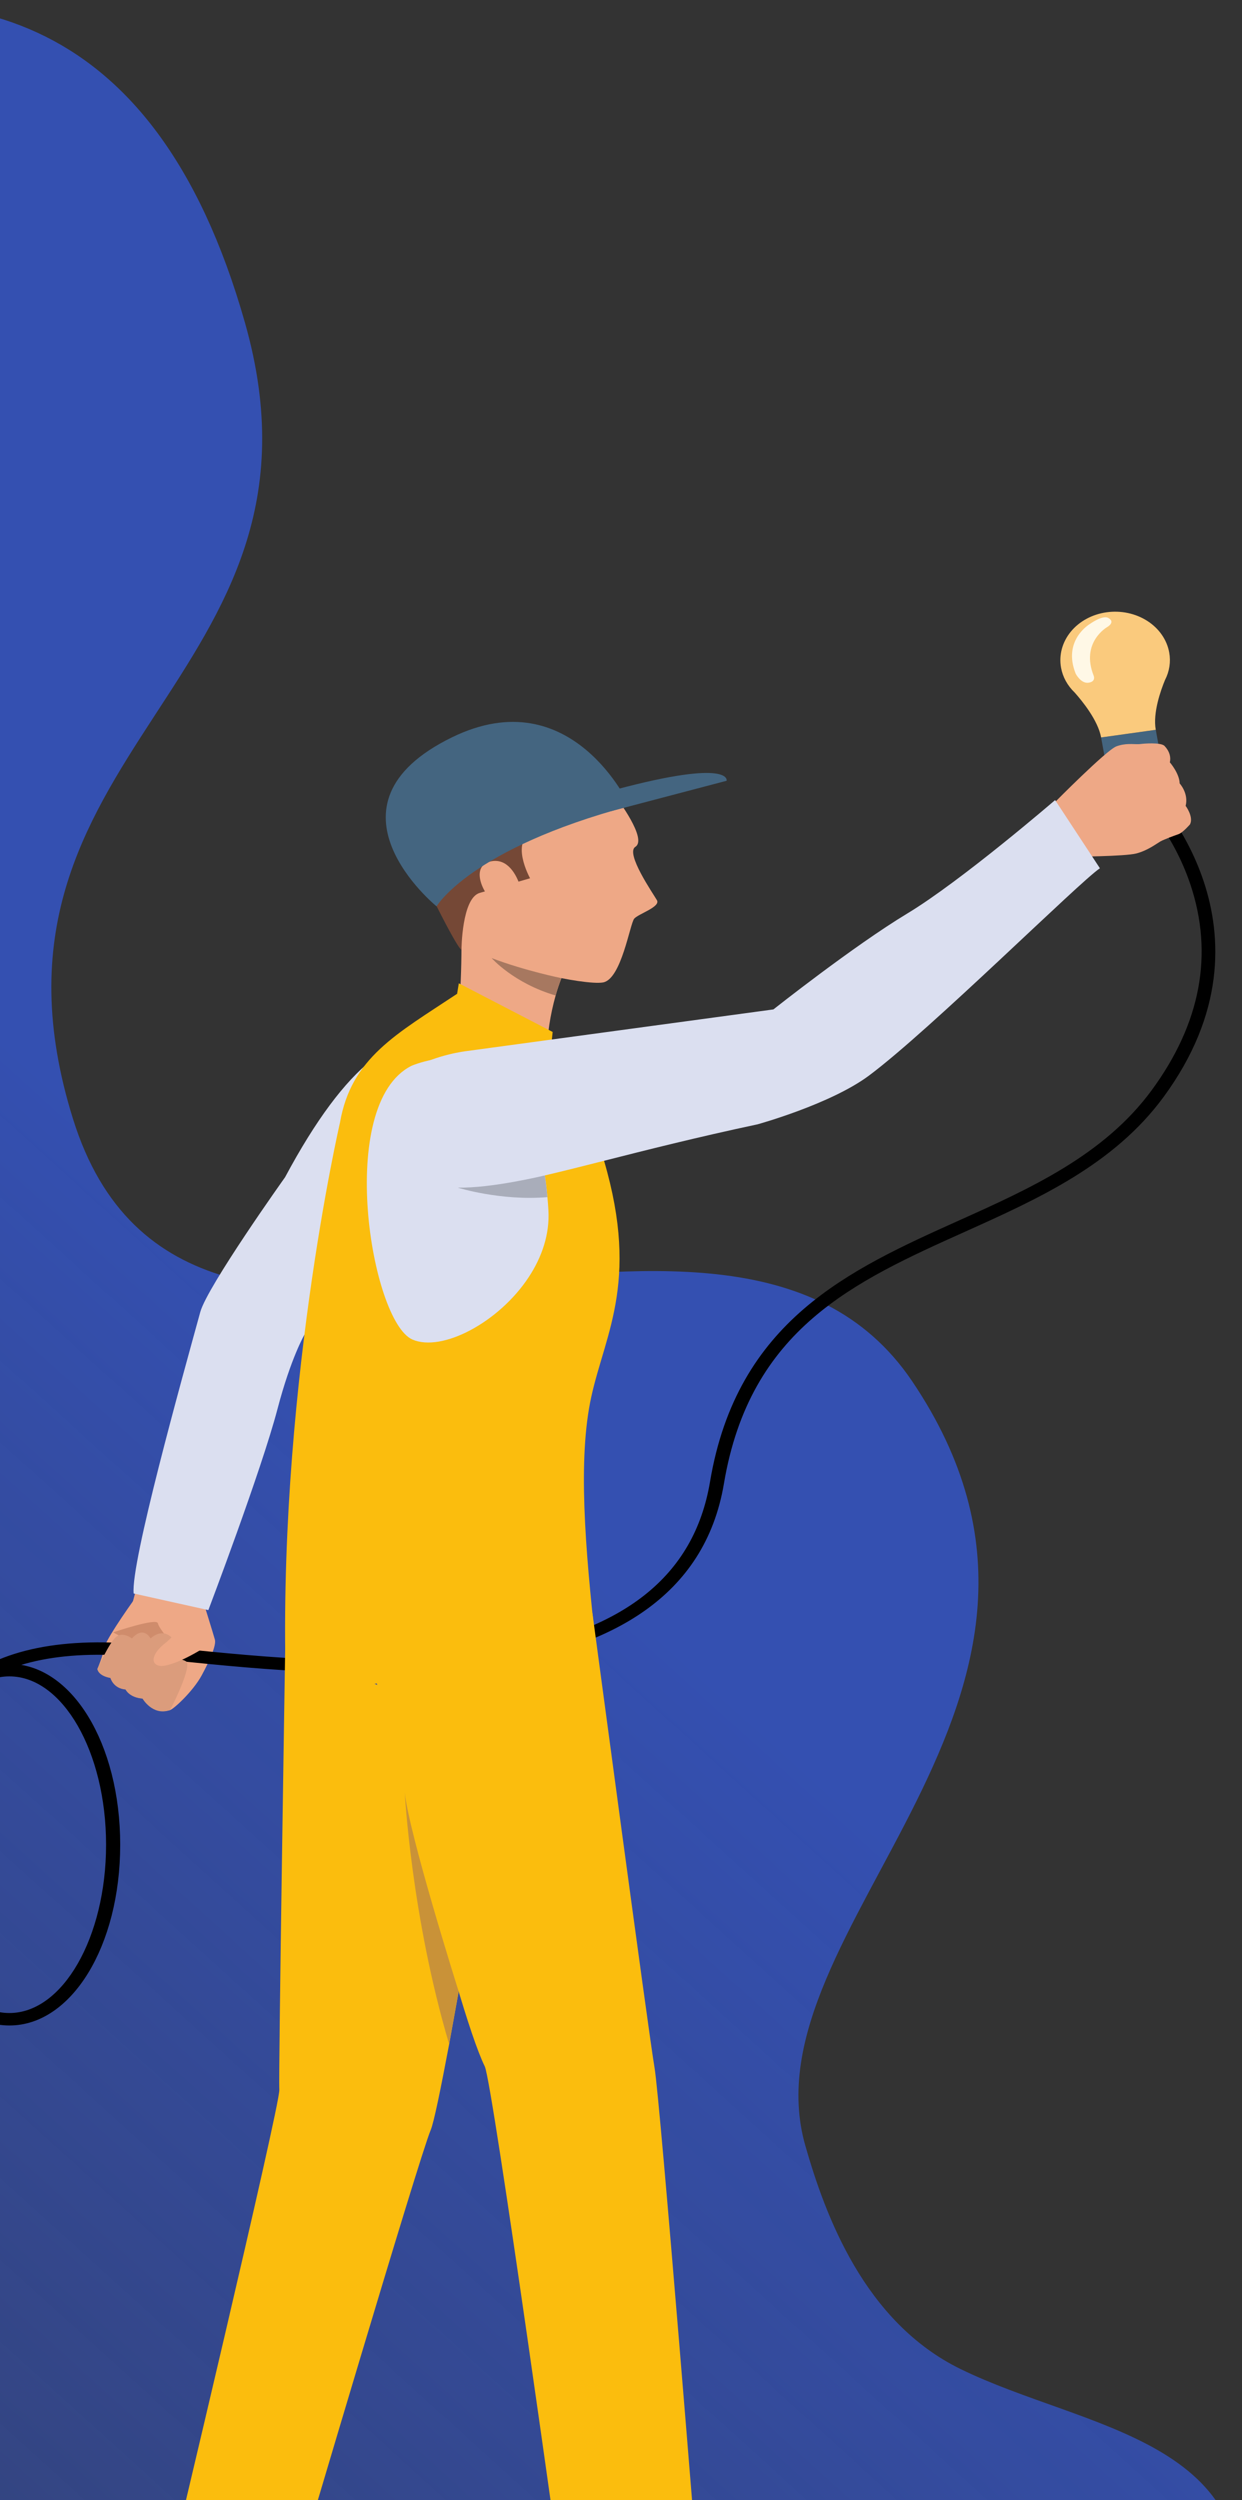 <svg width="256" height="515" viewBox="0 0 256 515" fill="none" xmlns="http://www.w3.org/2000/svg">
<rect x="0" y="0" width="256" height="515" fill="#333333" stroke="none"/>
<path d="M50.5 66.5C12.575 -67.141 -117.167 45.451 -156 38.5L-234.345 17.999C-245.201 237.632 -238.228 685.89 -123.483 721.866C19.949 766.835 -142.737 630 -27 630C61.94 630 233 670.5 255 541C261.578 502.277 223.797 500.591 198 488C178.15 478.311 170.087 456.297 166 442C153.161 397.089 232.47 350.324 188 284.5C149.122 226.952 38.842 306.715 15.041 230.463C-8.76 154.211 71.5 140.5 50.5 66.5Z" fill="url(#paint0_linear_315_2545)" fill-opacity="0.95"/>
<path d="M41.764 329.492C41.764 329.492 43.996 336.644 44.296 337.757C44.597 338.871 43.342 341.844 41.559 345.129C39.775 348.414 35.689 352.184 34.981 352.281C34.273 352.378 33.602 352.754 31.957 352.026C30.901 351.516 30.019 350.766 29.401 349.854C29.401 349.854 26.915 349.757 25.914 347.946C25.189 347.87 24.506 347.604 23.952 347.183C23.398 346.762 22.998 346.206 22.803 345.584C22.803 345.584 20.54 345.303 20.074 343.796C20.074 343.796 21.329 340.82 21.43 339.599C21.531 338.378 25.267 332.687 29.236 327.298C29.248 327.29 32.732 320.851 41.764 329.492Z" fill="#EEA886"/>
<path d="M239.069 154.974L227.802 156.547L226.961 151.904L238.228 150.33L239.069 154.974Z" fill="#446580"/>
<path d="M241 134.415C240.532 131.802 238.909 129.461 236.487 127.906C234.065 126.351 231.043 125.709 228.086 126.123C225.129 126.536 222.479 127.97 220.719 130.109C218.959 132.249 218.232 134.919 218.7 137.531C219.046 139.451 220.026 141.237 221.519 142.665C223.069 144.402 226.321 148.389 226.96 151.904L232.592 151.117L238.224 150.331C237.588 146.816 239.274 142.136 240.132 140.068C241.046 138.3 241.348 136.333 241 134.415V134.415Z" fill="#FACA7D"/>
<path d="M224.616 128.553C224.616 128.553 218.943 131.873 221.725 138.785C221.725 138.785 222.791 140.849 224.355 140.632C225.92 140.415 225.448 139.237 225.448 139.237C222.667 132.328 228.204 129.174 228.204 129.174C228.204 129.174 230.051 128.152 228.412 127.278C227.232 126.645 224.616 128.553 224.616 128.553Z" fill="#FFF8E6"/>
<path d="M-7.787 419.037C-8.921 416.881 -31.247 376.362 -12.836 351.45C-6.247 342.533 5.303 338.125 21.465 338.309C24.914 338.352 30.075 338.878 36.606 339.545C53.69 341.284 79.508 343.918 101.868 340.408C128.522 336.224 143.073 324.717 146.349 305.231C151.926 271.982 175.136 261.535 197.577 251.443C212.322 244.82 227.544 237.969 237.386 224.572C247.488 210.82 250.174 196.567 245.371 182.21C241.775 171.454 235.082 164.66 235.015 164.585L237.209 162.895C237.499 163.178 265.144 191.502 239.838 225.957C229.574 239.934 213.982 246.943 198.907 253.722C176.116 263.969 154.589 273.645 149.217 305.599C141.281 352.794 70.343 345.563 36.25 342.086C29.8 341.427 24.706 340.909 21.404 340.868C6.303 340.669 -4.4 344.699 -10.399 352.84C-27.934 376.564 -10.043 412.889 -5.526 419.833L-7.787 419.037Z" fill="black"/>
<path d="M35.426 338.453C35.426 338.453 32.792 335.525 32.535 334.366C32.277 333.206 23.332 336.241 23.332 336.241C23.332 336.241 31.288 341.168 35.426 338.453Z" fill="#CF8C6C"/>
<path d="M37.507 325.878C37.507 325.878 38.814 329.183 40.456 331.055C42.098 332.928 26.541 333.099 26.541 333.099C26.541 333.099 27.987 327.604 29.126 323.467C30.045 320.146 37.507 325.878 37.507 325.878Z" fill="#EEA886"/>
<path d="M35.484 351.42C35.484 351.42 39.769 342.965 38.303 342.189C36.837 341.412 35.765 341.91 35.765 341.91L35.73 337.729C35.73 337.729 33.926 334.97 31.032 337.502C31.032 337.502 29.653 334.771 27.189 337.502C27.189 337.502 25.365 336.058 23.969 337.149C22.572 338.24 20.074 343.79 20.074 343.79C20.074 343.79 20.144 345.17 22.76 345.645C22.76 345.645 23.338 347.811 25.871 348.018C25.871 348.018 26.646 349.685 29.378 349.885C29.378 349.885 31.436 353.489 34.981 352.273C34.981 352.27 35.308 351.78 35.484 351.42Z" fill="#DB9C7C"/>
<path d="M44.195 338.036C44.195 338.036 38.566 342.025 34.403 343.016C33.463 343.239 32.504 343.308 31.911 342.623C31.318 341.939 31.694 340.324 34.033 338.483C36.372 336.641 38.436 333.333 38.436 333.333C38.436 333.333 41.469 332.061 44.195 338.036Z" fill="#EEA886"/>
<path d="M97.098 235.304C97.098 235.304 109.99 221.018 92.212 214.686C82.428 211.204 71.468 218.772 58.761 242.489C58.761 242.489 42.735 264.966 41.281 270.261C37.41 284.34 26.906 321.962 27.551 328.243L42.946 331.661C42.946 331.661 53.886 302.889 57.209 290.187C59.964 279.699 62.742 274.948 62.742 274.948L97.098 235.304Z" fill="#DBDFF0"/>
<path d="M245.281 169.812C245.281 169.812 243.92 171.391 243 171.794C243 171.794 241.266 172.402 240.069 172.911C239.754 173.038 239.448 173.181 239.152 173.34C238.302 173.835 236.579 175.179 234.237 175.8C231.895 176.42 221.114 176.471 221.114 176.471L219.582 170.597L217.364 165.319C217.364 165.319 227.966 154.592 230.085 153.751C230.287 153.672 230.493 153.605 230.704 153.549C232.575 153.018 234.174 153.414 235.177 153.248C235.547 153.189 239.271 152.855 240.034 153.657C241.095 154.768 241.373 155.986 241.127 157.033C241.127 157.033 243.107 159.304 243.151 161.376C243.151 161.376 245.044 163.419 244.382 166.009C244.388 165.981 246.076 168.28 245.281 169.812Z" fill="#EEA886"/>
<path d="M115.956 200.871C115.878 201.078 115.791 201.283 115.713 201.487C115.257 202.693 114.846 203.898 114.528 205.063C113.407 209.053 112.786 213.14 112.678 217.249C113.768 221.173 94.793 205.318 94.793 205.318C95.36 196.144 95.188 186.946 94.278 177.794C92.752 163.285 115.956 200.871 115.956 200.871Z" fill="#EEA886"/>
<path d="M121.863 287.791C119.108 300.399 120.548 318.603 122.843 339.081C122.843 339.081 112.701 341.875 58.995 349.474C56.861 288.292 70.077 231.247 70.077 231.247C72.39 217.858 81.74 213.002 94.224 204.706C94.224 204.706 96.641 204.79 113.618 215.46C114.806 216.205 120.308 225.853 123.737 236.591C132.286 263.298 124.789 274.325 121.863 287.791Z" fill="#FBBD0D"/>
<path d="M108.989 263.061C102.857 272.404 91.084 278.583 84.992 275.921C76.454 272.138 69.131 227.436 84.801 219.554C84.801 219.554 92.289 216.233 99.584 218.9C105.757 221.165 110.426 229.602 112.305 242.121C112.523 243.561 112.7 245.053 112.837 246.596C112.918 247.479 112.985 248.379 113.039 249.296C113.328 254.248 111.68 258.976 108.989 263.061Z" fill="#DBDFF0"/>
<path d="M127.12 164.412C127.12 164.412 133.515 172.841 130.959 174.435C128.851 175.758 134.622 184.062 135.408 185.434C136.195 186.805 131.63 188.22 130.736 189.219C129.843 190.218 128.097 201.72 124.283 202.374C120.47 203.027 102.559 199.16 97.375 195.222C92.191 191.283 86.241 172.134 88.517 163.656C90.792 155.178 115.856 149.71 127.12 164.412Z" fill="#EEA886"/>
<path d="M128.462 166.139C128.462 166.139 129.453 161.817 118.597 155.542C107.74 149.266 93.944 157.662 91.897 158.31C89.85 158.959 80.887 167.95 85.987 178.527C94.51 196.2 95.118 195.641 95.118 195.641C95.118 195.641 95.173 185.013 98.876 183.93C102.892 182.752 109.255 180.913 109.255 180.913C109.255 180.913 104.806 172.9 110.25 171.266C115.694 169.631 122.633 164.765 128.462 166.139Z" fill="#754836"/>
<path d="M106.913 181.702C106.531 180.754 104.797 176.507 100.986 177.48C97.175 178.453 99.052 183.699 102.391 186.578C105.731 189.457 109.041 187 106.913 181.702Z" fill="#EEA886"/>
<path d="M129.773 166.031C129.773 166.031 117.92 139.817 93.183 151.87C64.419 165.891 89.982 186.7 89.982 186.7C89.982 186.7 96.964 174.787 129.773 166.031Z" fill="#446580"/>
<path d="M94.221 204.706L94.573 202.55L113.912 212.573L113.615 215.459L94.221 204.706Z" fill="#FBBD0D"/>
<path d="M102.932 361.082C102.932 361.082 99.882 379.631 96.572 398.63C95.895 402.518 95.207 406.426 94.548 410.196C94.47 410.62 94.394 411.044 94.319 411.473C93.718 414.824 93.128 418.055 92.585 421.051C90.85 430.247 89.427 437.238 88.774 438.765C86.441 444.219 61.69 527.891 61.69 527.891C61.69 527.891 35.519 532.129 34.802 529.858C34.802 529.858 57.775 433.588 57.575 430.459C57.376 427.33 58.79 339.271 58.79 339.271C58.79 339.271 101.894 355.994 102.932 361.082Z" fill="#FBBD0D"/>
<path d="M122.118 332.337C122.118 332.337 133.743 419.182 134.909 425.884C136.074 432.586 144.068 532.637 144.068 532.637C144.068 532.637 131.954 538.576 116.246 534.754C116.246 534.754 101.527 428.944 99.925 425.662C93.715 412.921 78.771 349.499 76.01 340.776C73.249 332.053 59.359 323.826 59.359 323.826C59.359 323.826 87.508 312.95 122.118 332.337Z" fill="#FBBD0D"/>
<path d="M96.039 216.527C96.039 216.527 71.993 219.36 81.097 236.07C90.025 252.46 106.069 242.256 156.141 231.6C156.141 231.6 171.201 227.452 179.12 221.554C191.771 212.129 222.505 181.638 226.714 178.854L217.48 164.806C217.48 164.806 198.155 181.449 187.039 188.152C175.922 194.854 159.414 207.927 159.414 207.927L96.039 216.527Z" fill="#DBDFF0"/>
<path d="M1.935 417.225C-10.876 417.225 -20.905 400.878 -20.905 379.987C-20.905 359.095 -10.867 342.748 1.935 342.748C14.737 342.748 24.775 359.095 24.775 379.987C24.775 400.878 14.746 417.225 1.935 417.225ZM1.935 345.313C-9.051 345.313 -17.994 360.865 -17.994 379.987C-17.994 399.108 -9.054 414.661 1.935 414.661C12.924 414.661 21.864 399.105 21.864 379.987C21.864 360.868 12.924 345.313 1.935 345.313V345.313Z" fill="black"/>
<path d="M126.064 167.063L149.771 160.828C149.771 160.828 151.023 156.192 126.853 162.657C102.683 169.122 126.064 167.063 126.064 167.063Z" fill="#446580"/>
<path d="M112.837 246.596C103.184 247.411 94.334 244.634 94.334 244.634C101.299 244.785 112.057 242.18 112.294 242.121C112.519 243.562 112.701 245.053 112.837 246.596Z" fill="#A9ADBA"/>
<path d="M94.535 410.201C94.457 410.625 94.382 411.049 94.307 411.478C93.706 414.83 93.116 418.061 92.573 421.057C84.766 394.781 83.425 369.146 83.425 369.146C84.243 377.616 94.455 409.948 94.535 410.201Z" fill="#C99238"/>
<path d="M115.714 201.485C115.257 202.691 114.846 203.897 114.528 205.061C105.878 202.54 101.333 197.353 101.333 197.353C108.24 199.983 115.714 201.485 115.714 201.485Z" fill="#A77860"/>
<defs>
<linearGradient id="paint0_linear_315_2545" x1="149.5" y1="349" x2="-256.5" y2="797.5" gradientUnits="userSpaceOnUse">
<stop stop-color="#3451B7"/>
<stop offset="1" stop-color="#3451B7" stop-opacity="0"/>
</linearGradient>
</defs>
</svg>
